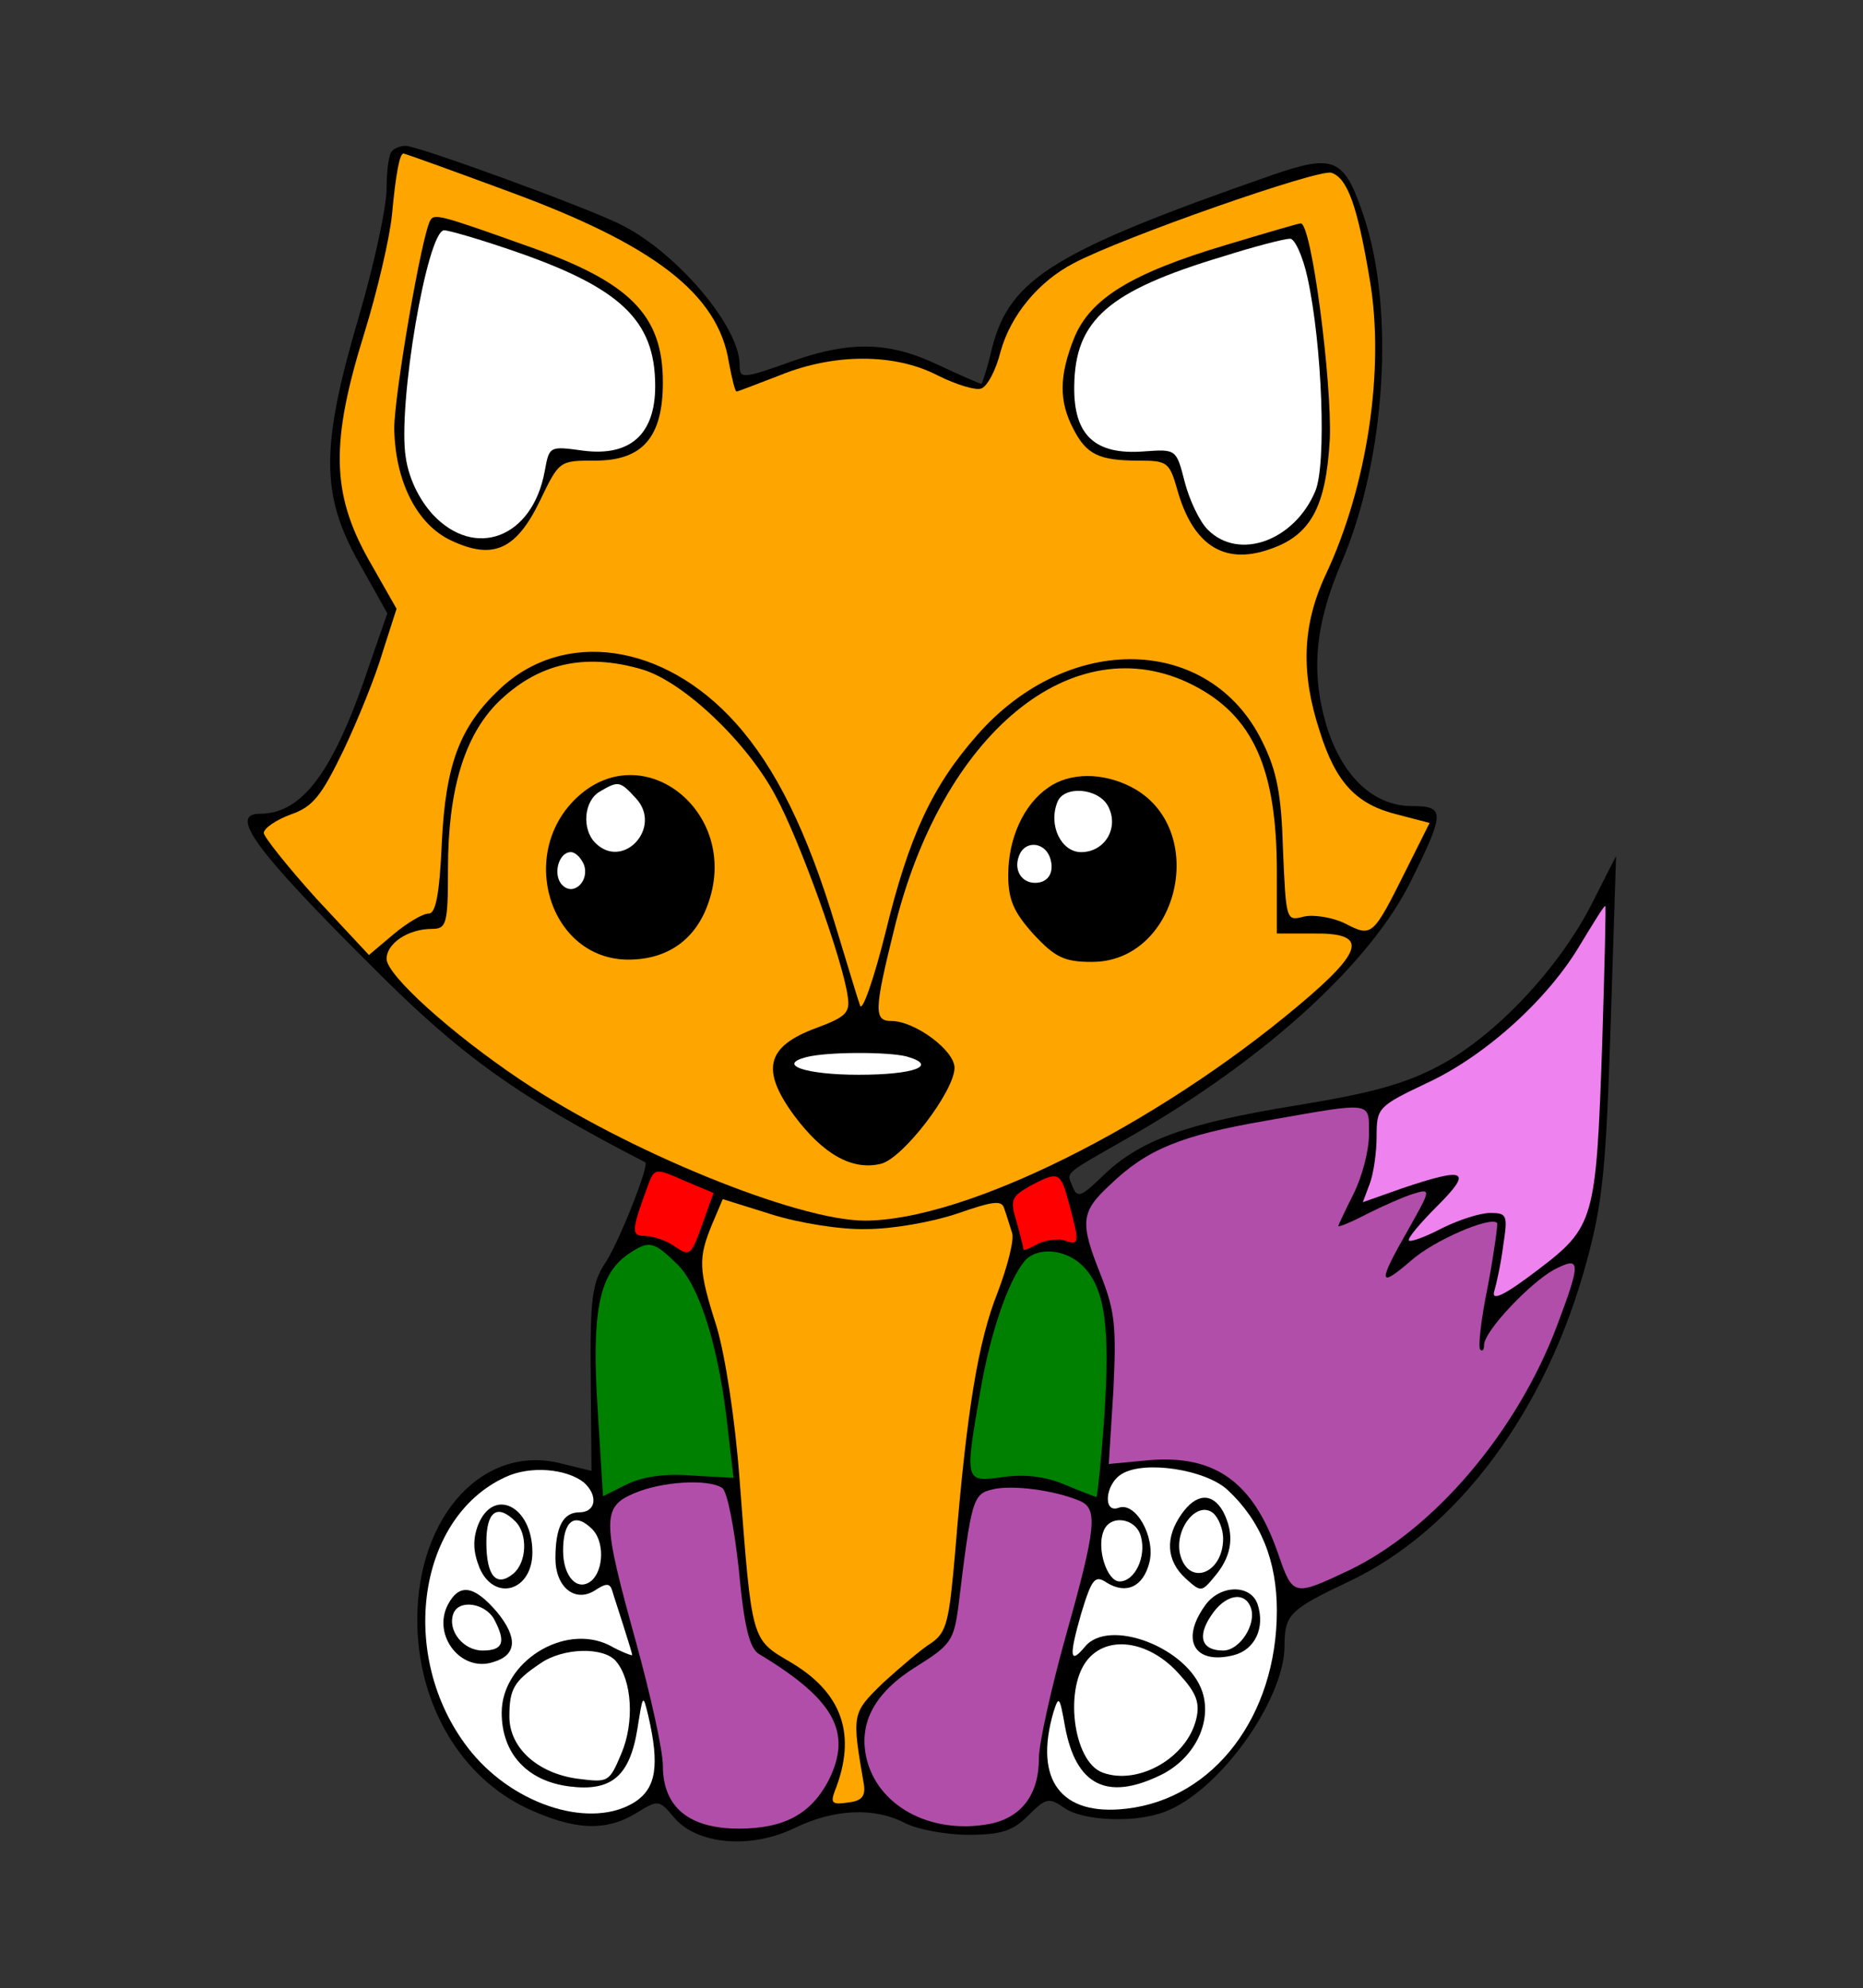 <svg version="1.1" xmlns="http://www.w3.org/2000/svg" xmlns:xlink="http://www.w3.org/1999/xlink" width="833" height="888.797"><rect width="100%" height="100%" fill="#333333" stroke="none"/><defs><clipPath id="clip-1"><rect x="24.37" y="0" transform="scale(3.432,3.432)" width="194" height="259" id="clip-1" fill="none"/></clipPath></defs><g fill="none" fill-rule="nonzero" stroke="none" stroke-width="1" stroke-linecap="butt" stroke-linejoin="miter" stroke-miterlimit="10" stroke-dasharray="" stroke-dashoffset="0" font-family="none" font-weight="none" font-size="none" text-anchor="none" style="mix-blend-mode: normal"><g><g><g><g><g><g><g><g><g><g><g><g><g><g><g><g><g><g><g clip-path="url(#clip-1)"><g><path d="M175.253,67.603c-1.373,1.03 -2.402,8.579 -2.402,16.815c0,7.893 -5.491,33.63 -12.354,56.965c-17.158,58.337 -17.158,79.613 0,110.155l12.697,22.649l-7.55,21.619c-16.129,48.729 -30.198,67.946 -49.415,67.946c-14.07,0 -2.402,16.129 51.474,69.662c38.434,38.434 63.485,56.622 120.793,86.133c2.059,1.03 -12.011,36.375 -17.844,44.954c-5.834,8.922 -6.863,15.442 -6.52,51.474l0.343,41.522l-12.697,-3.088c-35.002,-9.609 -65.201,22.649 -65.201,69.662c0,37.405 19.217,70.348 49.415,84.418c20.933,9.609 34.659,10.295 48.386,2.059c9.952,-6.177 10.295,-6.177 17.158,2.059c10.295,12.011 34.316,14.07 53.876,4.461c17.844,-8.579 35.689,-9.265 49.415,-2.059c5.491,2.745 18.188,5.147 28.139,5.147c14.756,0 19.903,-1.716 26.767,-8.579c7.893,-7.893 9.265,-8.236 16.129,-3.432c8.236,5.834 31.914,6.863 44.954,1.716c24.021,-8.922 53.19,-49.415 53.533,-73.78c0,-14.413 2.059,-16.472 28.826,-29.169c48.729,-22.992 88.536,-76.868 106.38,-143.441c7.206,-26.423 8.579,-42.552 10.638,-106.037l2.402,-74.809l-10.981,21.619c-14.756,28.826 -42.895,58.681 -67.946,72.064c-15.442,8.236 -30.541,12.354 -64.171,17.844c-48.729,7.893 -70.005,15.442 -86.477,31.571c-9.609,9.265 -11.324,9.952 -13.383,4.804c-2.745,-6.863 -5.147,-4.804 26.08,-22.649c60.396,-34.659 107.753,-77.898 125.597,-114.959c14.756,-29.855 14.756,-32.6 0,-32.6c-17.501,0 -31.571,-13.726 -38.434,-36.718c-6.863,-23.678 -4.804,-44.954 7.206,-72.75c19.56,-45.984 23.678,-112.9 9.609,-154.422c-8.579,-25.737 -13.04,-27.796 -40.836,-18.188c-97.458,33.973 -117.361,46.327 -125.254,77.211c-2.059,8.922 -4.461,16.129 -4.804,16.129c-0.686,0 -9.265,-3.775 -19.56,-8.579c-21.619,-10.295 -39.12,-10.638 -64.514,-1.716c-22.992,8.236 -24.021,8.236 -24.021,1.716c0,-16.815 -27.453,-49.415 -52.16,-62.112c-13.383,-7.206 -91.624,-35.689 -97.115,-35.689c-2.402,0 -5.147,1.03 -6.177,2.402z" fill="#000000"/><path d="M227.071,85.447c65.544,24.021 94.026,45.984 98.83,76.525c1.373,7.206 2.745,13.04 3.432,13.04c0.686,0 9.265,-3.432 19.217,-7.206c24.364,-9.952 51.474,-9.952 70.691,0c8.236,4.118 17.158,6.863 19.56,5.834c2.745,-1.03 6.52,-8.236 8.579,-16.472c4.461,-16.129 16.815,-31.228 32.6,-39.464c21.962,-11.668 109.468,-42.209 115.302,-40.493c7.206,2.402 11.668,14.756 17.158,47.699c6.863,39.807 -1.03,92.653 -19.903,132.46c-10.295,22.305 -10.981,43.581 -2.402,69.662c7.206,22.992 16.472,32.6 34.659,37.061l14.413,3.775l-10.638,21.276c-14.756,29.512 -15.099,29.855 -27.11,23.678c-5.491,-2.745 -14.07,-4.118 -18.531,-3.088c-7.893,2.059 -7.893,1.716 -9.265,-29.855c-0.686,-24.708 -2.745,-35.346 -9.265,-48.386c-23.335,-47.699 -86.477,-49.415 -127.313,-3.088c-20.247,22.992 -30.541,44.954 -41.179,88.536c-5.147,20.59 -10.295,35.346 -11.324,32.6c-1.03,-2.745 -5.834,-18.874 -10.981,-35.689c-12.697,-42.209 -26.767,-70.691 -44.611,-90.595c-32.257,-36.032 -77.211,-42.209 -105.694,-15.099c-17.844,16.815 -24.021,33.63 -25.737,68.289c-1.03,23.335 -2.745,31.914 -5.834,31.914c-2.745,0 -9.609,4.118 -15.785,9.265l-10.981,9.265l-23.678,-25.394c-12.697,-14.07 -23.335,-27.453 -23.335,-29.169c0,-2.059 5.491,-5.834 12.011,-8.236c9.952,-3.432 13.726,-8.236 23.678,-28.826c6.52,-13.726 14.413,-33.287 17.501,-43.925l6.177,-19.217l-12.697,-22.305c-16.472,-29.512 -16.815,-52.504 -1.716,-100.889c5.834,-18.874 11.324,-42.552 12.354,-52.847c1.716,-18.531 3.432,-27.453 5.147,-27.453c0.686,0 21.619,7.55 46.67,16.815z" fill="#ffa500"/><path d="M287.124,299.236c18.531,5.491 47.013,32.6 59.71,56.622c10.638,19.56 30.198,73.78 32.257,89.908c1.03,6.863 -1.03,8.922 -14.07,13.726c-22.305,8.236 -25.051,18.531 -9.952,39.12c13.04,17.501 26.08,24.708 38.777,21.619c9.952,-2.402 32.943,-32.6 32.943,-42.895c0,-7.893 -17.844,-20.933 -28.139,-20.933c-7.893,0 -7.893,-4.461 1.03,-40.493c21.276,-88.192 80.3,-136.578 133.49,-109.812c27.11,13.726 37.748,37.405 37.748,83.731v27.453h16.129c24.708,-0.343 23.335,7.206 -6.52,32.257c-64.171,53.876 -148.932,96.085 -193.886,96.085c-30.198,0 -106.723,-31.228 -153.736,-62.798c-31.228,-20.933 -60.053,-47.013 -60.053,-54.219c0,-6.863 9.609,-13.383 20.247,-13.383c6.52,0 7.206,-2.059 7.206,-26.767c0,-35.002 7.206,-59.367 22.305,-74.466c17.844,-17.501 38.777,-22.305 64.514,-14.756z" fill="#ffa500"/><path d="M716.418,465.669c-2.745,80.3 -3.432,82.702 -29.169,102.262c-14.413,10.981 -20.247,13.726 -19.217,9.609c1.03,-3.432 3.088,-12.697 4.118,-20.933c2.059,-13.383 1.716,-14.413 -5.834,-14.413c-4.461,0 -14.07,3.088 -21.619,6.863c-7.206,3.775 -13.726,6.177 -14.756,5.491c-0.686,-1.03 5.147,-7.893 12.697,-15.442c16.129,-16.129 12.697,-17.501 -15.785,-7.893l-17.501,6.177l3.088,-8.236c1.716,-4.461 3.088,-14.07 3.088,-21.276c0,-12.697 0.686,-13.383 22.305,-23.678c26.08,-12.011 54.219,-37.405 68.632,-61.769c5.834,-9.609 10.638,-17.501 11.324,-17.501c0.343,0 -0.343,27.453 -1.373,60.739z" fill="#ee82ee"/><path d="M405.171,472.19c14.756,4.118 3.775,8.236 -21.276,8.236c-23.678,0 -36.718,-4.461 -23.335,-7.893c9.265,-2.402 36.032,-2.402 44.611,-0.343z" fill="#ffffff"/><path d="M612.097,507.192c0,7.206 -3.088,18.874 -6.863,26.423c-3.775,7.55 -6.863,14.07 -6.863,14.413c0,0.686 5.834,-1.716 13.04,-5.491c6.863,-3.432 16.129,-7.55 20.59,-8.922c7.893,-2.402 7.893,-2.059 -2.402,16.129c-13.726,24.021 -13.383,26.423 1.373,13.726c9.952,-8.922 35.346,-19.903 38.434,-16.815c0.343,0.686 -1.373,13.383 -4.118,28.139c-3.088,14.756 -4.461,27.453 -3.432,28.482c1.03,1.03 1.716,0 1.716,-2.059c0,-6.177 20.59,-27.796 31.228,-33.63c12.011,-6.177 12.354,-4.118 1.373,25.051c-17.844,47.356 -54.906,90.938 -92.653,109.125c-25.394,12.011 -25.394,12.011 -32.257,-7.893c-10.981,-31.228 -27.796,-43.581 -57.308,-41.179l-18.188,1.716l2.059,-32.943c1.373,-28.482 0.686,-35.346 -5.491,-51.131c-9.609,-24.021 -9.265,-28.482 4.118,-40.836c16.472,-15.785 31.571,-21.962 69.319,-28.482c48.729,-8.579 46.327,-8.922 46.327,6.177z" fill="#b14ea9"/><path d="M313.89,547.685c-4.804,13.383 -5.491,14.07 -12.011,9.609c-3.775,-2.745 -9.952,-4.804 -13.383,-4.804c-6.52,0 -6.177,-2.402 1.373,-22.992c2.745,-7.206 3.088,-7.55 16.129,-1.716l13.04,5.491z" fill="#ff0000"/><path d="M477.921,537.733c4.804,17.501 4.804,19.217 -1.716,16.815c-2.745,-1.03 -8.236,-0.343 -12.011,1.373c-3.432,2.059 -6.52,3.088 -6.52,2.745c0,-0.686 -1.373,-6.177 -3.088,-12.354c-3.088,-9.952 -2.402,-11.324 5.834,-16.129c13.04,-6.863 13.726,-6.52 17.501,7.55z" fill="#ff0000"/><path d="M387.327,549.401c11.668,0 29.169,-3.088 40.493,-6.863c16.815,-5.834 20.247,-6.177 21.276,-2.059c1.03,2.745 2.402,7.55 3.432,10.638c1.03,3.088 -2.059,15.099 -6.52,26.767c-8.579,21.619 -13.726,52.16 -18.874,115.302c-2.745,31.571 -3.775,36.375 -10.638,41.179c-4.461,2.745 -14.07,10.981 -21.619,17.844c-14.07,13.726 -14.07,13.726 -8.579,45.64c0.686,5.147 -1.03,7.206 -7.206,7.893c-6.863,1.03 -7.893,0.343 -5.834,-5.147c9.952,-25.051 3.432,-43.925 -19.903,-57.651c-17.501,-10.295 -17.158,-8.922 -22.649,-81.329c-2.059,-27.796 -6.52,-55.935 -10.295,-68.632c-8.236,-25.737 -8.236,-30.541 -2.059,-45.64l4.804,-11.324l21.962,6.863c12.011,3.775 30.884,6.863 42.209,6.52z" fill="#ffa500"/><path d="M302.909,565.186c10.295,10.295 18.874,38.434 22.649,74.809l2.402,20.59l-18.874,-1.03c-12.354,-1.03 -22.305,0.686 -29.169,4.118l-10.295,5.147l-2.402,-39.12c-2.745,-43.238 0.686,-59.71 13.04,-68.632c9.952,-6.863 11.668,-6.52 22.649,4.118z" fill="#008000"/><path d="M484.785,566.559c9.265,9.952 11.668,26.767 8.922,67.26c-1.373,19.56 -3.088,35.346 -3.432,35.346c-0.343,0 -6.863,-2.402 -14.07,-5.491c-8.922,-3.775 -18.188,-4.804 -27.796,-3.432c-17.158,2.402 -17.158,2.402 -9.952,-39.12c4.461,-25.737 12.354,-48.386 19.56,-57.308c5.834,-6.863 19.217,-5.491 26.767,2.745z" fill="#008000"/><path d="M261.044,662.644c6.52,5.834 5.491,13.383 -2.059,13.383c-7.206,0 -10.638,6.52 -10.638,20.59c0,12.697 8.579,19.903 17.501,14.413c5.147,-3.432 6.863,-3.432 7.893,0c0.686,2.402 3.088,9.609 5.147,16.129c2.059,6.52 3.775,12.011 3.775,12.697c0,0.343 -4.804,-1.373 -10.295,-4.461c-20.247,-9.952 -48.043,7.55 -48.043,30.198c0,18.188 11.324,30.541 30.198,32.943c18.874,2.402 27.11,-4.461 30.541,-26.08c2.402,-15.099 2.402,-15.442 4.804,-5.491c5.147,22.305 3.432,32.257 -5.834,38.434c-19.217,12.354 -53.19,2.059 -73.093,-21.962c-33.287,-40.493 -25.394,-104.664 15.099,-123.195c10.981,-5.147 27.11,-3.775 35.002,2.402z" fill="#ffffff"/><path d="M548.956,666.075c14.756,13.726 21.962,31.571 21.962,53.876c0,47.013 -28.139,84.074 -67.26,88.536c-29.169,3.432 -41.522,-12.697 -32.6,-43.238c2.402,-7.55 2.745,-6.863 5.147,6.52c4.804,26.08 18.531,33.287 42.209,21.962c15.442,-7.206 23.678,-23.678 19.217,-37.405c-6.52,-19.903 -41.866,-33.287 -52.504,-20.247c-6.863,8.236 -7.206,4.461 -1.716,-14.756c4.804,-15.785 6.177,-17.501 11.668,-13.726c8.579,5.147 16.129,1.716 18.874,-9.265c2.745,-11.324 -6.177,-27.11 -13.726,-24.364c-7.206,2.745 -6.177,-10.638 1.373,-15.099c9.952,-6.177 37.405,-2.059 47.356,7.206z" fill="#ffffff"/><path d="M322.812,665.046c2.402,1.373 5.491,17.844 7.55,36.718c2.402,25.737 4.804,35.346 9.265,37.748c33.63,20.247 41.522,35.002 30.884,56.278c-7.893,15.099 -19.903,21.619 -40.15,21.619c-22.305,0 -33.973,-9.609 -33.973,-28.139c0,-6.863 -5.491,-31.571 -12.011,-55.249c-15.099,-54.563 -15.442,-60.396 -0.686,-66.573c12.011,-5.147 32.6,-6.52 39.12,-2.402z" fill="#b14ea9"/><path d="M482.726,670.88c8.236,3.432 7.55,11.668 -6.177,60.396c-6.52,23.335 -12.011,48.043 -12.011,54.563c0,16.472 -7.893,26.767 -22.305,29.512c-26.423,4.804 -50.101,-8.236 -54.906,-29.855c-3.432,-15.785 4.118,-29.169 22.305,-40.493c15.442,-9.609 16.815,-11.668 18.874,-26.767c5.834,-48.386 6.52,-50.445 15.442,-52.504c8.579,-2.059 27.453,0.343 38.777,5.147z" fill="#b14ea9"/><path d="M264.818,683.577c5.491,5.491 5.147,18.188 -0.343,22.992c-6.177,5.147 -12.697,-1.716 -12.697,-13.383c0,-13.383 5.147,-17.501 13.04,-9.609z" fill="#ffffff"/><path d="M510.178,687.008c2.402,8.922 -2.745,19.903 -9.609,19.903c-5.491,0 -10.295,-14.413 -7.206,-22.305c2.745,-7.893 14.756,-6.177 16.815,2.402z" fill="#ffffff"/><path d="M527.336,748.434c7.55,8.236 9.265,12.697 7.55,19.903c-4.118,17.501 -26.08,29.855 -41.866,24.021c-13.383,-4.804 -17.501,-38.777 -6.177,-51.131c9.609,-10.638 27.796,-7.206 40.493,7.206z" fill="#ffffff"/><path d="M275.456,742.6c7.206,8.579 8.236,27.453 2.402,41.179c-5.491,13.04 -5.834,13.04 -19.56,11.324c-17.844,-2.402 -30.541,-13.726 -30.541,-27.796c0,-12.354 2.059,-15.785 13.726,-23.678c10.295,-7.206 28.482,-7.55 33.973,-1.03z" fill="#ffffff"/><path d="M192.411,98.487c-3.775,6.177 -16.129,77.898 -16.129,92.997c0.343,23.335 9.952,42.895 25.394,50.101c18.874,8.922 29.169,4.118 39.807,-17.844c8.579,-17.844 8.579,-17.844 24.708,-17.844c21.276,0 30.198,-10.638 30.198,-35.002c0,-30.198 -14.756,-44.954 -61.083,-61.083c-38.434,-13.726 -41.179,-14.413 -42.895,-11.324z" fill="#000000"/><path d="M227.757,111.527c49.758,16.815 65.201,31.571 65.201,61.083c0,21.619 -11.324,31.571 -32.257,28.826c-15.099,-2.059 -15.099,-2.059 -17.158,9.265c-5.491,29.855 -31.228,39.464 -50.101,19.217c-6.177,-6.863 -10.638,-16.129 -12.011,-25.394c-3.775,-23.335 9.609,-101.576 17.158,-101.576c2.059,0 15.099,3.775 29.169,8.579z" fill="#ffffff"/><path d="M548.269,109.468c-42.552,12.697 -60.739,24.021 -67.946,41.522c-6.863,17.158 -6.863,28.482 -0.343,40.836c5.834,11.324 11.324,14.07 29.169,14.07c12.697,0 13.726,0.686 17.158,12.697c6.863,24.708 20.59,33.973 40.836,27.11c18.874,-6.177 25.737,-18.874 27.453,-49.415c1.03,-25.394 -8.236,-97.115 -13.04,-96.428c-1.03,0 -16.129,4.461 -33.287,9.609z" fill="#000000"/><path d="M584.644,124.224c6.52,29.855 8.579,83.388 3.432,95.399c-9.265,21.962 -33.973,31.228 -48.043,17.158c-3.775,-3.775 -8.236,-13.383 -10.295,-21.276c-3.775,-14.756 -3.775,-14.756 -18.188,-13.726c-21.962,1.716 -31.571,-7.206 -31.228,-29.169c0.343,-29.512 15.099,-42.552 66.573,-57.994c14.07,-4.461 27.453,-7.893 29.855,-7.893c2.059,-0.343 5.834,7.893 7.893,17.501z" fill="#ffffff"/><path d="M258.641,355.858c-27.796,25.051 -13.04,73.093 22.305,73.093c17.844,0 30.541,-9.265 36.032,-26.08c13.383,-39.807 -28.826,-73.436 -58.337,-47.013z" fill="#000000"/><path d="M284.378,356.887c12.011,13.04 -5.834,32.257 -18.188,19.903c-6.177,-6.177 -5.147,-18.874 2.059,-22.992c8.236,-4.804 8.922,-4.804 16.129,3.088z" fill="#ffffff"/><path d="M261.044,386.399c2.745,7.206 -4.461,14.413 -9.609,9.265c-4.461,-4.461 -1.716,-14.756 3.775,-14.756c2.059,0 4.461,2.402 5.834,5.491z" fill="#ffffff"/><path d="M468.656,352.083c-10.981,7.55 -17.844,22.649 -17.844,39.12c0,10.981 2.402,16.472 11.324,26.423c9.609,10.295 13.726,12.354 26.08,12.354c39.12,0 52.847,-60.053 17.501,-78.241c-12.697,-6.52 -27.453,-6.52 -37.061,0.343z" fill="#000000"/><path d="M495.422,360.319c5.147,9.609 -1.373,20.59 -12.011,20.59c-8.922,0 -14.756,-12.011 -10.638,-22.305c2.745,-7.55 18.188,-6.52 22.649,1.716z" fill="#ffffff"/><path d="M469.342,382.968c2.402,6.52 -0.343,11.668 -6.52,11.668c-6.177,0 -9.609,-5.834 -7.206,-12.011c2.402,-6.863 10.981,-6.52 13.726,0.343z" fill="#ffffff"/><path d="M213.687,681.861c-2.402,6.52 -2.059,12.011 0.686,18.874c6.52,15.442 23.678,10.638 23.678,-6.863c0,-20.59 -17.501,-29.512 -24.364,-12.011z" fill="#000000"/><path d="M230.502,680.145c5.491,5.491 5.147,18.188 -1.03,23.335c-7.55,6.177 -12.011,1.03 -12.011,-14.07c0,-13.726 4.804,-17.501 13.04,-9.265z" fill="#ffffff"/><path d="M200.304,717.206c-7.206,13.726 5.834,30.541 20.247,25.737c10.638,-3.088 10.981,-10.981 1.716,-22.305c-10.295,-12.011 -16.815,-13.04 -21.962,-3.432z" fill="#000000"/><path d="M220.894,723.727c5.491,10.295 4.118,14.07 -5.147,14.07c-8.579,0 -15.785,-8.922 -13.04,-16.472c2.402,-6.52 14.07,-4.804 18.188,2.402z" fill="#ffffff"/><path d="M528.366,676.713c-7.55,10.638 -6.863,20.933 1.716,28.826c7.206,6.52 7.206,6.177 13.726,-1.716c7.206,-8.922 8.236,-18.188 3.088,-28.139c-4.804,-8.579 -12.011,-8.236 -18.531,1.03z" fill="#000000"/><path d="M546.897,687.695c0,15.785 -15.442,21.619 -19.217,7.206c-2.745,-11.324 7.55,-24.364 14.756,-18.531c2.402,2.059 4.461,7.206 4.461,11.324z" fill="#ffffff"/><path d="M538.661,717.893c-10.981,15.442 -4.461,26.423 13.04,21.962c9.265,-2.402 14.07,-12.011 10.638,-22.649c-3.088,-9.265 -17.158,-8.922 -23.678,0.686z" fill="#000000"/><path d="M559.25,718.579c2.745,7.206 -4.804,19.217 -12.354,19.217c-9.609,0 -11.668,-6.177 -5.491,-15.442c6.177,-9.609 15.099,-11.324 17.844,-3.775z" fill="#ffffff"/></g></g></g></g></g></g></g></g></g></g></g></g></g></g></g></g></g></g></g></g></g></svg>